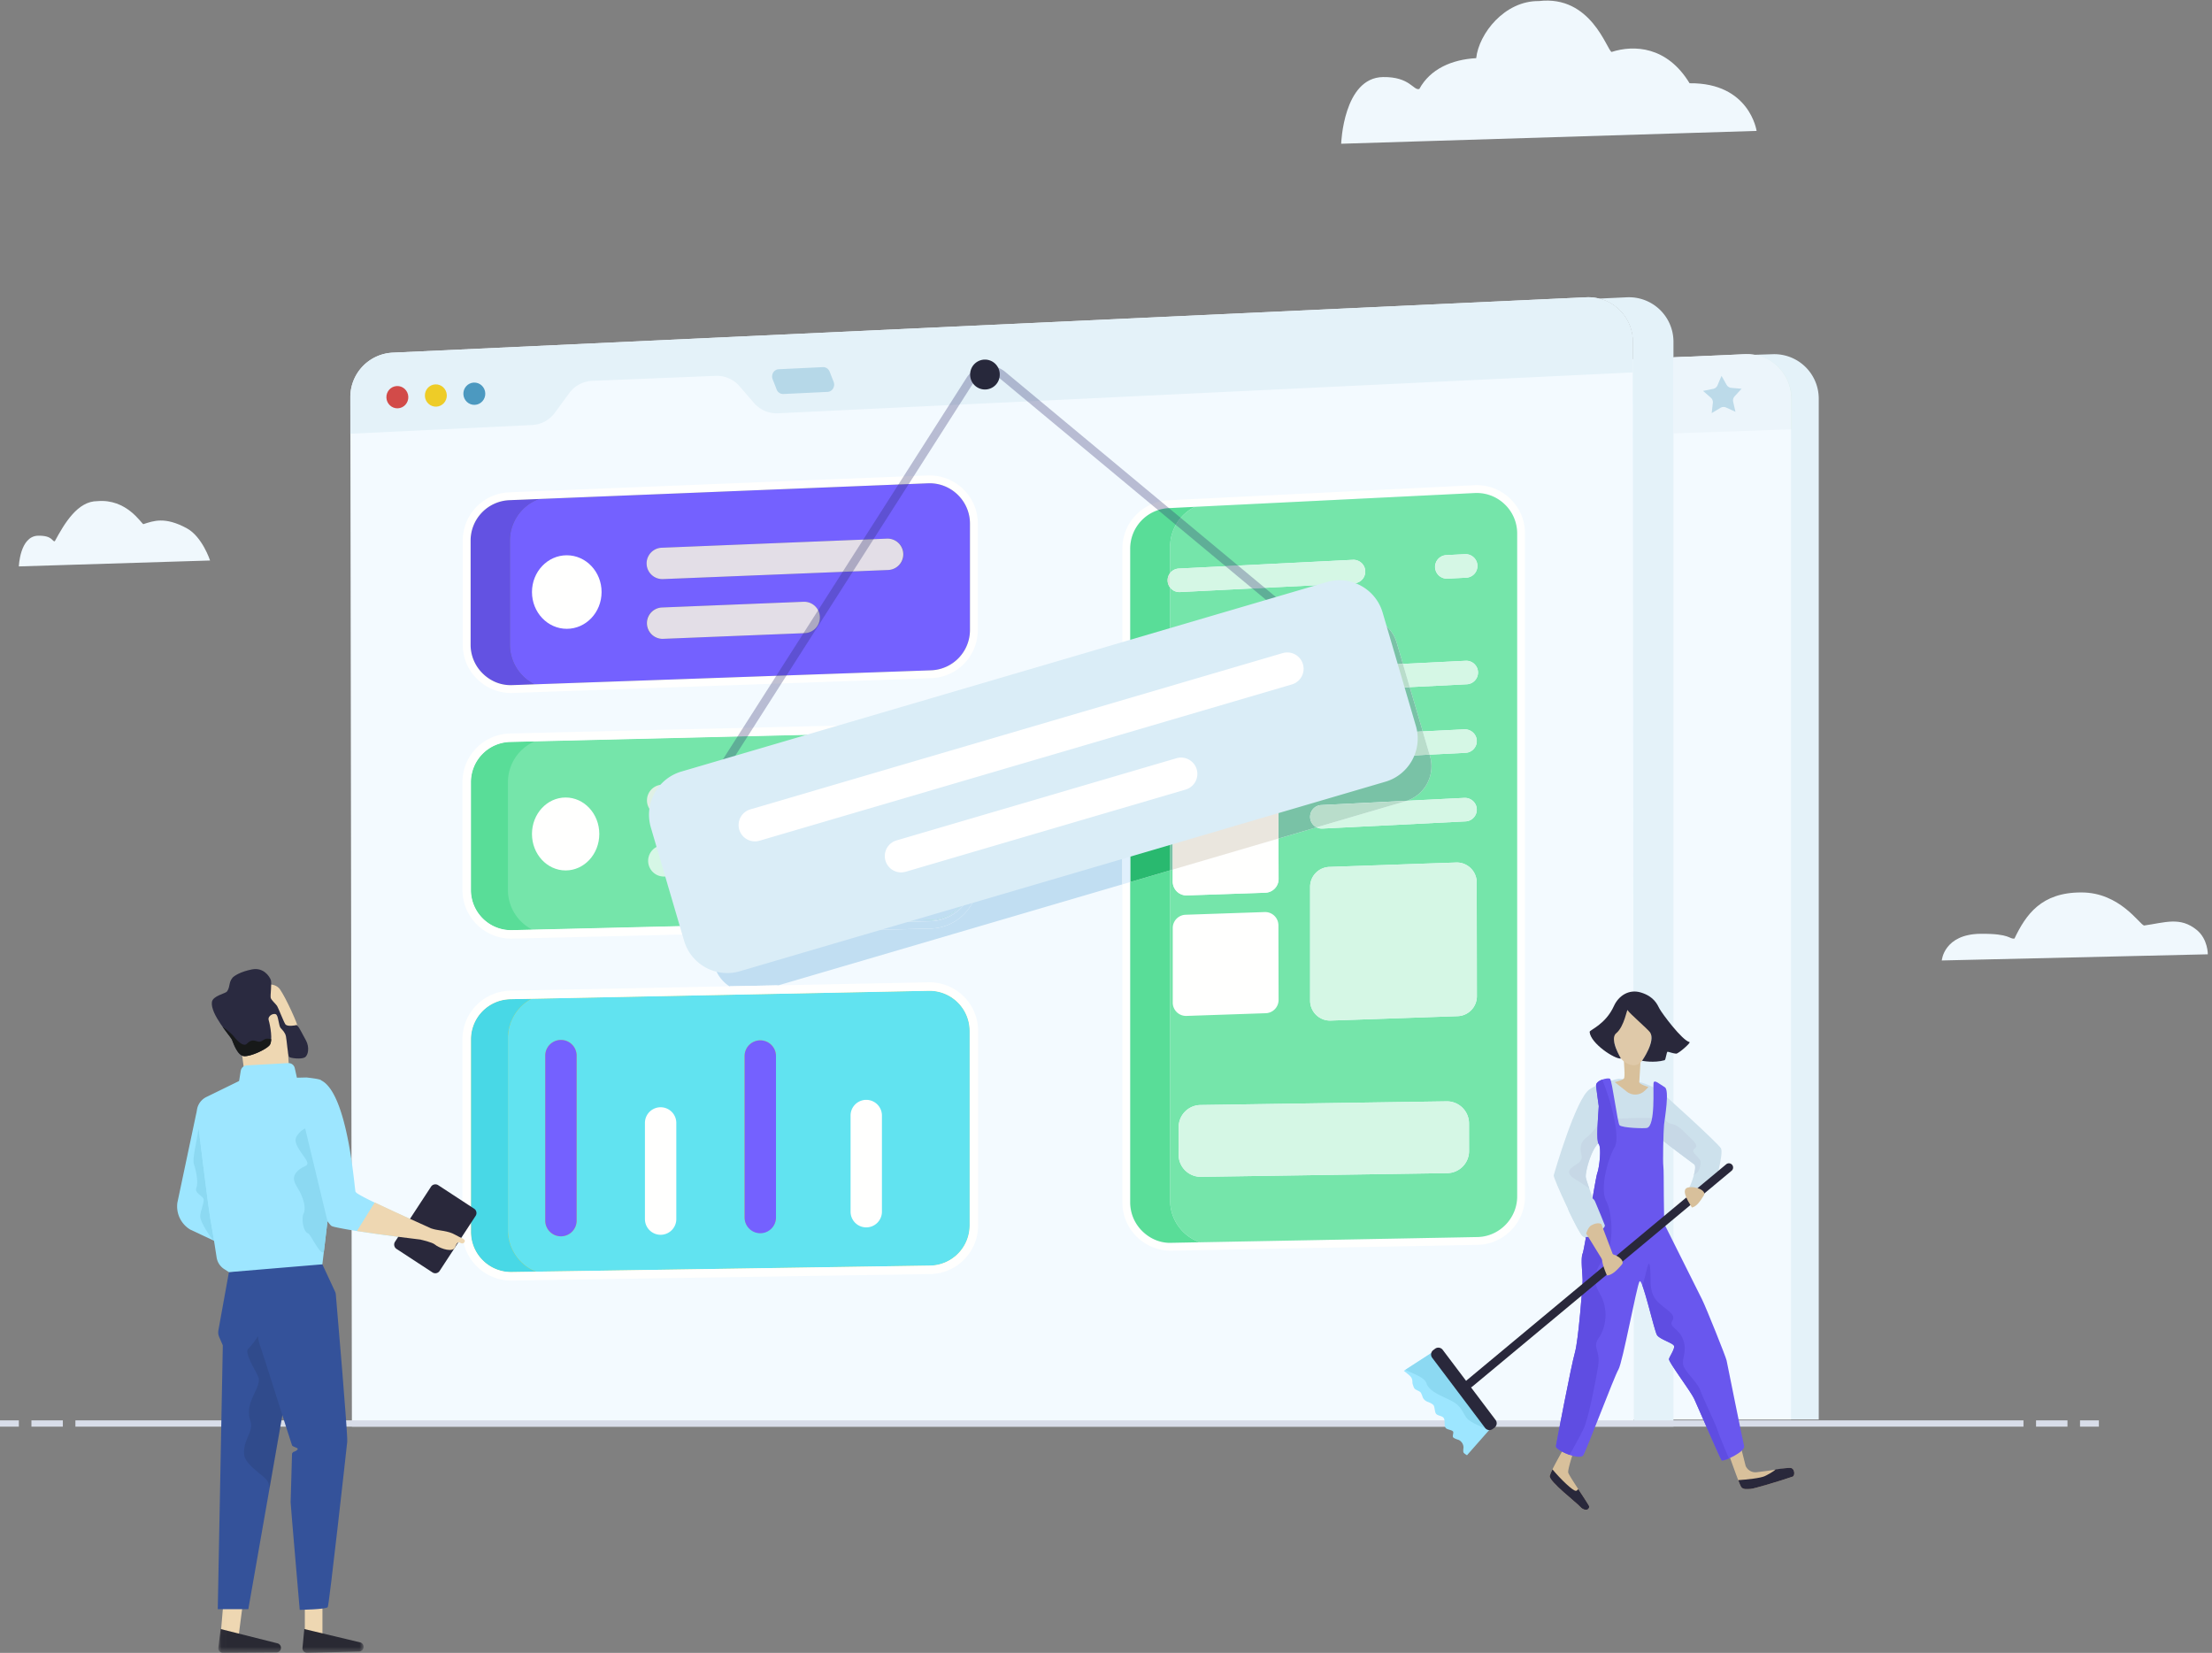 <svg xmlns="http://www.w3.org/2000/svg" xmlns:xlink="http://www.w3.org/1999/xlink" width="352" height="263" viewBox="0 0 352 263">
    <rect x="0" y="0" width="352" height="263" fill="#808080" stroke="none"/>
    <defs>
        <path id="a" d="M1.024.092h23.123V9.44H1.024z"/>
    </defs>
    <g fill="none" fill-rule="evenodd">
        <path fill="#E4F2F9" d="M266.302 225.864h23.119V63.43a7.078 7.078 0 0 0-7.388-7.07l-15.73.504v169"/>
        <path fill="#F3FAFF" d="M259.717 225.864h25.29V63.43c0-4.03-3.361-7.246-7.387-7.07l-17.903.79v168.714"/>
        <path fill="#FFFFFE" d="M279.125 56.454a7.15 7.15 0 0 0-1.134-.1h.057c.397 0 .789.033 1.17.097l-.093.003"/>
        <path fill="#E2F0F1" d="M285.007 68.314V63.43a7.079 7.079 0 0 0-5.882-6.976l.093-.003a7.079 7.079 0 0 1 5.9 6.98v4.879l-.111.004"/>
        <path fill="#ECF5FB" d="M266.302 68.961V56.864l11.429-.504c.087-.004.174-.005.26-.006a7.079 7.079 0 0 1 7.016 7.076v4.884l-18.705.647"/>
        <path fill="#4C99C0" d="M276.168 65.522l-1.49-.68a.956.956 0 0 0-.89.05l-1.405.842.186-1.628a.954.954 0 0 0-.322-.83l-1.235-1.076 1.606-.325a.959.959 0 0 0 .69-.564l.641-1.507.807 1.426a.954.954 0 0 0 .747.482l1.632.144-1.106 1.209a.956.956 0 0 0-.228.86l.367 1.597" opacity=".3"/>
        <path fill="#F3FAFF" d="M56 227h204l-.174-172.627a7.077 7.077 0 0 0-7.404-7.07l-189.924 8.81a7.075 7.075 0 0 0-6.747 7.068L56 227z"/>
        <path fill="#E4F2F9" d="M55.75 69.01v-5.83a7.075 7.075 0 0 1 6.748-7.068l189.924-8.81a7.046 7.046 0 0 1 2.057.205l-.02.002c2.966.738 5.213 3.349 5.36 6.532V54.064c.002.005.002.01.002.016v.004a.6.6 0 0 1 .002.055V54.183c.002.003.002.006.002.01v5.066l-136.007 6.499a4.783 4.783 0 0 1-3.853-1.658l-2.269-2.636a4.774 4.774 0 0 0-3.817-1.66l-19.63.793a4.782 4.782 0 0 0-3.664 1.951l-2.294 3.13a4.776 4.776 0 0 1-3.628 1.95l-28.912 1.383"/>
        <path fill="#E4F2F9" d="M254.46 47.51c3.068.763 5.366 3.53 5.366 6.863L260 227h6.302V54.373a7.077 7.077 0 0 0-7.404-7.07l-4.438.206z"/>
        <path fill="#6E68A0" d="M147.619 76.276l-66.563 2.685a7.076 7.076 0 0 0-6.79 7.071v16.532a7.076 7.076 0 0 0 7.325 7.073l66.563-2.354a7.077 7.077 0 0 0 6.826-7.072V83.347a7.076 7.076 0 0 0-7.361-7.07"/>
        <path fill="#4C99C0" d="M131.695 62.354l-7.032.337a1.105 1.105 0 0 1-1.073-.72l-.635-1.624c-.292-.742.202-1.559.961-1.595l7.032-.338c.465-.022.894.266 1.074.72l.635 1.623c.29.742-.203 1.56-.962 1.597" opacity=".3"/>
        <path fill="#EECC27" d="M74.265 165.382v30.62a7.075 7.075 0 0 0 7.186 7.075l66.563-1.028a7.077 7.077 0 0 0 6.966-7.075v-30.927a7.075 7.075 0 0 0-7.218-7.074l-66.563 1.335a7.075 7.075 0 0 0-6.934 7.074"/>
        <path fill="#75E5AA" d="M74.265 124.454V141.6a7.075 7.075 0 0 0 7.245 7.073l66.563-1.599A7.076 7.076 0 0 0 154.98 140v-17.145a7.076 7.076 0 0 0-7.247-7.074l-66.563 1.6a7.075 7.075 0 0 0-6.905 7.073"/>
        <path fill="#F0F8FD" d="M33.428 89.183L3 90.123s.158-4.824 3.064-4.884c2.371-.048 2.227 1.016 2.662.87 1.549-2.854 3.631-6.383 6.776-6.372 4.644-.402 6.956 3.518 7.304 3.663 1.646-.532 3.434-1.224 6.896.642 2.492 1.342 3.726 5.14 3.726 5.14"/>
        <path fill="#D24B49" d="M64.976 63.115c.044.979-.698 1.808-1.66 1.854-.963.044-1.78-.712-1.827-1.691-.044-.98.698-1.809 1.66-1.853.964-.045 1.78.712 1.827 1.69"/>
        <path fill="#EECC27" d="M71.1 62.85c.044.978-.697 1.807-1.66 1.853-.963.045-1.78-.712-1.826-1.691-.045-.978.697-1.809 1.66-1.853.963-.045 1.78.712 1.826 1.691"/>
        <path fill="#4C99C0" d="M77.223 62.564c.046.978-.697 1.809-1.66 1.853-.962.045-1.78-.712-1.825-1.69-.046-.979.697-1.808 1.66-1.854.963-.044 1.78.712 1.825 1.691"/>
        <path fill="#FFFFFE" d="M234.988 78.443l-.33.007-48.671 2.4c-3.44.17-6.134 3-6.134 6.445v104.001c0 1.747.687 3.383 1.934 4.605 1.245 1.224 2.9 1.922 4.64 1.846l48.67-.918c3.492-.066 6.332-2.962 6.332-6.454V84.894a6.396 6.396 0 0 0-2.004-4.673 6.387 6.387 0 0 0-4.437-1.778M186.3 198.997a7.634 7.634 0 0 1-5.388-2.205 7.638 7.638 0 0 1-2.307-5.496V87.295c0-4.111 3.215-7.49 7.32-7.69l48.672-2.401a7.637 7.637 0 0 1 5.687 2.113 7.624 7.624 0 0 1 2.391 5.577v105.481c0 4.166-3.389 7.622-7.553 7.7l-48.672.921-.15.001"/>
        <path fill="#7461FF" d="M85.055 108.888a7.064 7.064 0 0 1-3.914-6.324V86.032a7.079 7.079 0 0 1 4.613-6.636l61.89-2.495a6.383 6.383 0 0 1 4.731 1.792 6.397 6.397 0 0 1 1.98 4.653v16.865a6.427 6.427 0 0 1-6.225 6.446l-63.075 2.231m42.867-13.137l-.103.002-22.477.907a2.495 2.495 0 0 0 .1 4.99l.103-.003 22.476-.906a2.495 2.495 0 0 0-.1-4.99m13.321-10.048l-.102.002-35.798 1.445a2.495 2.495 0 0 0 .1 4.989l.103-.001 35.797-1.445a2.495 2.495 0 0 0-.1-4.99"/>
        <path fill="#6352E2" d="M81.263 109.019c-1.665 0-3.205-.657-4.403-1.813a6.4 6.4 0 0 1-1.972-4.643V86.03a6.433 6.433 0 0 1 6.193-6.447l4.673-.188a7.079 7.079 0 0 0-4.613 6.636v16.532c0 2.778 1.6 5.166 3.914 6.324l-3.487.123a5.786 5.786 0 0 1-.305.008"/>
        <path fill="#FFFFFE" d="M147.643 76.9l-66.562 2.684a6.433 6.433 0 0 0-6.193 6.447v16.532a6.4 6.4 0 0 0 1.972 4.643c1.27 1.228 2.927 1.89 4.708 1.805l66.562-2.354a6.427 6.427 0 0 0 6.225-6.446V83.346a6.397 6.397 0 0 0-1.98-4.653 6.378 6.378 0 0 0-4.732-1.792m-66.31 33.363a7.64 7.64 0 0 1-5.34-2.16 7.642 7.642 0 0 1-2.352-5.541V86.03a7.682 7.682 0 0 1 7.39-7.695l66.56-2.684c2.122-.066 4.122.677 5.648 2.141a7.631 7.631 0 0 1 2.365 5.553v16.865a7.67 7.67 0 0 1-7.43 7.694l-66.561 2.355-.28.004"/>
        <path fill="#FFFFFE" d="M95.73 94.202c0 3.232-2.478 5.851-5.537 5.851-3.06 0-5.539-2.62-5.539-5.85 0-3.232 2.479-5.851 5.539-5.851 3.059 0 5.538 2.62 5.538 5.85"/>
        <path fill="#E3DEE7" d="M105.442 92.139a2.495 2.495 0 0 1-.1-4.989l35.798-1.445.102-.002a2.496 2.496 0 0 1 .1 4.99l-35.797 1.445-.103.001M105.442 101.65a2.496 2.496 0 0 1-.1-4.99l22.477-.907.103-.002a2.495 2.495 0 0 1 .1 4.99l-22.477.906-.103.003"/>
        <path fill="#FFFFFE" d="M74.265 124.454h-.674V141.6a7.75 7.75 0 0 0 7.748 7.75l.187-.002 66.564-1.6a7.75 7.75 0 0 0 7.564-7.748v-17.145a7.75 7.75 0 0 0-7.747-7.751l-.19.003-66.563 1.6a7.75 7.75 0 0 0-7.563 7.747h1.349a6.4 6.4 0 0 1 6.248-6.4l66.562-1.599.157-.002a6.38 6.38 0 0 1 4.521 1.872 6.376 6.376 0 0 1 1.877 4.53V140a6.4 6.4 0 0 1-6.248 6.4L81.494 148h.001l-.156.002a6.376 6.376 0 0 1-4.52-1.872 6.372 6.372 0 0 1-1.88-4.53v-17.146h-.674"/>
        <path fill="#75E5AA" d="M84.728 147.922a7.074 7.074 0 0 1-3.897-6.322v-17.146a7.078 7.078 0 0 1 4.259-6.494l62.66-1.505.157-.002c1.06 0 2.061.259 2.942.716l-24.2 7.103-21.27.583a2.495 2.495 0 0 0 .067 4.991l.069-.001 4.579-.126a5.821 5.821 0 0 0-1.923 4.694l-2.629.064a2.496 2.496 0 0 0 .06 4.992l.063-.001 3.815-.094 2.318 7.897-27.07.651"/>
        <path fill="#59DD98" d="M81.339 148.002a6.376 6.376 0 0 1-4.52-1.872 6.372 6.372 0 0 1-1.88-4.53v-17.146a6.4 6.4 0 0 1 6.249-6.4l3.902-.094a7.078 7.078 0 0 0-4.26 6.494V141.6c0 2.77 1.59 5.16 3.898 6.322l-3.234.078h.001l-.156.002"/>
        <path fill="#FFFFFE" d="M81.339 148.181a7.078 7.078 0 0 1-7.075-7.078V123.96a7.076 7.076 0 0 1 6.906-7.075l66.563-1.6.174-.002c1.627 0 3.13.553 4.327 1.48l-1.385.407a6.367 6.367 0 0 0-2.942-.716l-.157.002-62.66 1.505-3.902.095a6.4 6.4 0 0 0-6.248 6.4V141.6c0 1.775.717 3.37 1.878 4.53a6.376 6.376 0 0 0 4.521 1.872l.156-.002 3.233-.078 27.07-.651.052.178-30.34.73a7.252 7.252 0 0 1-.171.002"/>
        <path fill="#FFFFFE" d="M95.368 132.696c0 3.206-2.398 5.803-5.357 5.803-2.96 0-5.357-2.597-5.357-5.803s2.398-5.803 5.357-5.803 5.357 2.597 5.357 5.803"/>
        <path fill="#E0F0E5" d="M105.446 129.846a2.496 2.496 0 0 1-.067-4.991l21.27-.583-14.318 4.203a5.789 5.789 0 0 0-2.237 1.244l-4.579.126-.069.001"/>
        <path fill="#FFF" d="M105.603 139.469a2.497 2.497 0 0 1-.061-4.992l2.629-.064c.027.422.1.847.225 1.269l1.084 3.692-3.815.094h-.062" opacity=".7"/>
        <path fill="#FFFFFE" d="M74.264 165.382h-.674v30.62a7.75 7.75 0 0 0 7.748 7.75h.122l66.563-1.028a7.753 7.753 0 0 0 7.631-7.75v-30.927a7.75 7.75 0 0 0-7.747-7.75l-.16.002-66.562 1.335a7.75 7.75 0 0 0-7.595 7.748h1.348a6.4 6.4 0 0 1 6.274-6.4l66.563-1.335h.132c1.764 0 3.36.713 4.521 1.871a6.375 6.375 0 0 1 1.877 4.529v30.927a6.404 6.404 0 0 1-6.303 6.401l-66.562 1.028-.102.001a6.378 6.378 0 0 1-4.522-1.873 6.383 6.383 0 0 1-1.878-4.529v-30.62h-.674"/>
        <path fill="#61E3F0" d="M85.28 202.343a7.078 7.078 0 0 1-4.45-6.573v-30.619a7.062 7.062 0 0 1 3.744-6.236l63.201-1.268h.132c1.764 0 3.36.713 4.521 1.871a6.375 6.375 0 0 1 1.877 4.529v30.927a6.404 6.404 0 0 1-6.303 6.401l-62.722.968m3.982-36.876a2.497 2.497 0 0 0-2.496 2.496v26.257a2.497 2.497 0 0 0 4.994 0v-26.257a2.497 2.497 0 0 0-2.498-2.496m31.724.066a2.498 2.498 0 0 0-2.497 2.498v25.698a2.497 2.497 0 0 0 4.993 0v-25.698a2.498 2.498 0 0 0-2.496-2.498"/>
        <path fill="#48D8E6" d="M81.338 202.404a6.378 6.378 0 0 1-4.522-1.873 6.383 6.383 0 0 1-1.878-4.529v-30.62a6.4 6.4 0 0 1 6.274-6.4l3.362-.067a7.062 7.062 0 0 0-3.743 6.236v30.619a7.078 7.078 0 0 0 4.449 6.573l-3.84.06-.102.001"/>
        <path fill="#FFFFFE" d="M81.338 203.078a7.076 7.076 0 0 1-7.074-7.076v-30.62a7.076 7.076 0 0 1 6.935-7.074l36.204-.727a5.801 5.801 0 0 0 3.492.07l.51-.15 26.357-.528.145-.001a7.076 7.076 0 0 1 7.073 7.075v30.927a7.078 7.078 0 0 1-6.967 7.075l-66.562 1.028-.113.001m-6.4-37.696v30.62a6.383 6.383 0 0 0 1.878 4.529 6.378 6.378 0 0 0 4.522 1.873l.102-.001 3.84-.06 62.722-.968a6.404 6.404 0 0 0 6.303-6.4v-30.928a6.375 6.375 0 0 0-1.877-4.529 6.376 6.376 0 0 0-4.52-1.872l-.133.001-63.2 1.268-3.363.068a6.4 6.4 0 0 0-6.274 6.399"/>
        <path fill="#7461FF" d="M89.262 196.715a2.497 2.497 0 0 1-2.496-2.495v-26.257a2.497 2.497 0 0 1 4.994 0v26.257a2.497 2.497 0 0 1-2.498 2.495"/>
        <path fill="#FFFFFE" d="M105.125 196.471a2.497 2.497 0 0 1-2.496-2.496v-15.3a2.496 2.496 0 1 1 4.993 0v15.3a2.497 2.497 0 0 1-2.497 2.496M137.848 195.293a2.497 2.497 0 0 1-2.496-2.496v-15.3a2.496 2.496 0 1 1 4.992 0v15.3a2.497 2.497 0 0 1-2.496 2.496"/>
        <path fill="#7461FF" d="M120.986 196.224a2.497 2.497 0 0 1-2.497-2.495v-25.698a2.498 2.498 0 0 1 2.497-2.498 2.498 2.498 0 0 1 2.496 2.498v25.698a2.497 2.497 0 0 1-2.496 2.495"/>
        <path fill="#F0F8FD" d="M279.531 20.829l-66.107 2.043s.344-10.516 6.658-10.611c4.316-.065 4.835 2.207 5.782 1.892 1.717-3.164 5.157-4.69 9.047-4.9.42-3.89 4.52-9.161 9.987-9.084 8.305-.98 10.802 7.784 11.558 8.097 3.575-1.156 8.836-.906 12.41 4.98 9.567-.105 10.665 7.583 10.665 7.583M351.334 151.843l-42.334.98s.321-4.193 6.192-4.244c4.789-.042 4.496.883 5.375.756 1.825-3.816 4.269-7.344 10.622-7.335 6.16-.03 9.304 5.136 10.006 5.261 3.325-.462 5.732-1.45 8.371.702 1.8 1.467 1.768 3.88 1.768 3.88"/>
        <path fill="#75E5AA" d="M190.923 197.662a7.073 7.073 0 0 1-4.724-6.672v-52.507l.422-.124v1.924a2.19 2.19 0 0 0 2.187 2.19l.076-.002 12.467-.426a2.187 2.187 0 0 0 2.113-2.192l-.015-6.434 6.062-1.78c.254.129.54.2.84.2l.096-.002 22.78-1.144a1.874 1.874 0 0 0 1.775-1.963c-.05-1.01-.902-1.778-1.893-1.778l-.07.001-9.15.46a5.807 5.807 0 0 0 3.666-7.12l-.065-.22 5.736-.29a1.874 1.874 0 0 0 1.776-1.963c-.05-1.017-.917-1.776-1.92-1.776l-.043.001-6.633.333-2.069-7.045 9.097-.457a1.872 1.872 0 0 0-.098-3.741l-.09.001-9.993.502-.991-3.38a5.81 5.81 0 0 0-7.208-3.935l-28.855 8.47v-13.31c.343.443.88.725 1.478.725l.094-.003 27.707-1.392a1.874 1.874 0 0 0 1.777-1.963c-.05-1.01-.89-1.778-1.893-1.778-.023 0-.047 0-.07.002l-27.708 1.391a1.868 1.868 0 0 0-1.385.722V86.99a7.076 7.076 0 0 1 3.936-6.344l44.524-2.196.329-.007c1.661 0 3.224.625 4.437 1.778a6.396 6.396 0 0 1 2.004 4.673v105.481c0 3.492-2.84 6.388-6.332 6.454l-44.174.833m39.324-22.425l-.052.001-39.164.584a3.521 3.521 0 0 0-3.469 3.515l-.007 4.385a3.519 3.519 0 0 0 3.518 3.526h.055l39.178-.587a3.519 3.519 0 0 0 3.468-3.524l-.007-4.386a3.521 3.521 0 0 0-3.52-3.514m1.575-38.003l-.113.003-20.165.701a3.17 3.17 0 0 0-3.063 3.17v18.108a3.174 3.174 0 0 0 3.283 3.17l20.192-.7a3.173 3.173 0 0 0 3.063-3.177l-.029-18.107a3.171 3.171 0 0 0-3.168-3.168m1.403-49.059l-.084.002-3.013.152a1.872 1.872 0 0 0 .092 3.741l.095-.001 3.015-.152a1.87 1.87 0 0 0 1.775-1.964 1.883 1.883 0 0 0-1.88-1.778"/>
        <path fill="#59DD98" d="M186.172 197.753c-1.646 0-3.2-.687-4.385-1.852a6.397 6.397 0 0 1-1.934-4.605v-50.95l6.346-1.863v52.507a7.073 7.073 0 0 0 4.724 6.672l-4.497.085c-.084.004-.17.006-.254.006m-6.319-89.097V87.295a6.444 6.444 0 0 1 6.134-6.444l4.148-.205a7.076 7.076 0 0 0-3.936 6.344v4.197a1.869 1.869 0 0 0 0 2.297v13.31l-6.346 1.862"/>
        <path fill="#D5F7E5" d="M230.22 92.07a1.873 1.873 0 0 1-.092-3.74l3.013-.153.084-.002c.986 0 1.83.774 1.88 1.778a1.87 1.87 0 0 1-1.775 1.964l-3.015.152-.095.001M187.677 94.208a1.87 1.87 0 0 1-1.478-.724v-2.297a1.868 1.868 0 0 1 1.385-.722l27.708-1.391c.023-.002.047-.002.07-.002 1.003 0 1.844.769 1.893 1.778a1.874 1.874 0 0 1-1.777 1.963l-27.707 1.392-.094.003"/>
        <path fill="#D1E8D8" d="M186.199 93.484a1.869 1.869 0 0 1 0-2.297v2.297"/>
        <path fill="#D5F7E5" d="M224.337 109.333l-1.084-3.695 9.992-.502.09-.001a1.872 1.872 0 0 1 .098 3.741l-9.096.457M227.49 120.072l-1.084-3.694 6.633-.333.043-.001c1.003 0 1.87.76 1.92 1.776a1.874 1.874 0 0 1-1.776 1.964l-5.736.288M210.352 131.84c-.301 0-.587-.072-.84-.2l14.108-4.14c.09-.027.18-.056.268-.087l9.15-.46.071-.001c.991 0 1.844.769 1.893 1.778a1.874 1.874 0 0 1-1.776 1.963l-22.779 1.144-.095.003"/>
        <path fill="#FFFFFE" d="M188.884 142.471l12.467-.426a2.187 2.187 0 0 0 2.113-2.192l-.027-11.722a2.188 2.188 0 0 0-2.263-2.182l-12.44.424a2.188 2.188 0 0 0-2.113 2.187v11.723a2.19 2.19 0 0 0 2.263 2.188M188.81 161.646l12.61-.43a2.117 2.117 0 0 0 2.044-2.121l-.027-11.865a2.117 2.117 0 0 0-2.19-2.11l-12.58.429a2.117 2.117 0 0 0-2.046 2.116v11.864c0 1.199.992 2.158 2.19 2.117"/>
        <path fill="#D5F7E5" d="M211.652 162.39a3.174 3.174 0 0 1-3.17-3.174v-18.109a3.17 3.17 0 0 1 3.062-3.169l20.165-.701.113-.003a3.171 3.171 0 0 1 3.168 3.168l.029 18.107a3.173 3.173 0 0 1-3.063 3.176l-20.192.702a3.175 3.175 0 0 1-.112.002M191.073 187.248a3.519 3.519 0 0 1-3.518-3.526l.007-4.385a3.521 3.521 0 0 1 3.469-3.515l39.164-.584.052-.001a3.521 3.521 0 0 1 3.52 3.514l.007 4.386a3.519 3.519 0 0 1-3.468 3.524l-39.178.587h-.055"/>
        <path fill="#2C2C6B" d="M114.272 124.528l-1.136-.725 40.687-63.715a4.173 4.173 0 0 1 2.87-1.833 4.167 4.167 0 0 1 3.273.919l43.966 36.573-.863 1.037-43.966-36.573a2.82 2.82 0 0 0-4.15.612l-40.681 63.705" opacity=".3"/>
        <path fill="#27283B" d="M159.09 59.572a2.354 2.354 0 1 1-4.707-.001 2.354 2.354 0 0 1 4.708 0"/>
        <path fill="#C1DEF2" d="M112.19 148.611l-.34-1.162 36.223-.87a7.077 7.077 0 0 0 6.907-7.074V122.36a7.06 7.06 0 0 0-2.746-5.597l.334-.099a7.737 7.737 0 0 1 3.086 6.19V140a7.75 7.75 0 0 1-7.564 7.748l-35.9.863"/>
        <path fill="#C1DEF2" d="M111.798 147.27l-2.318-7.896 32.387-.797a2.495 2.495 0 0 0-.06-4.99l-.063.002-33.573.824a5.821 5.821 0 0 1 1.923-4.694l26.822-.733a2.497 2.497 0 0 0 2.427-2.564 2.484 2.484 0 0 0-2.563-2.426l-10.13.276 24.199-7.103a6.478 6.478 0 0 1 1.58 1.156 6.376 6.376 0 0 1 1.876 4.53V140a6.4 6.4 0 0 1-6.248 6.4l-36.259.87"/>
        <path fill="#C1DEF2" d="M116.074 156.934a5.79 5.79 0 0 1-2.385-3.218l-1.498-5.105 35.899-.863a7.75 7.75 0 0 0 7.564-7.748v-17.145a7.737 7.737 0 0 0-3.086-6.19l26.038-7.643v31.69l-54.736 16.066-7.796.156"/>
        <path fill="#C1DEF2" d="M111.85 147.449l-.052-.178 36.26-.871a6.4 6.4 0 0 0 6.247-6.4v-17.145c0-1.775-.717-3.37-1.877-4.53a6.478 6.478 0 0 0-1.58-1.156l1.386-.406a7.06 7.06 0 0 1 2.746 5.597v17.145a7.077 7.077 0 0 1-6.907 7.074l-36.223.87"/>
        <path fill="#CEE7DA" d="M110.094 129.72a5.789 5.789 0 0 1 2.237-1.245l14.319-4.203 10.13-.276c.021-.002.043-.002.064-.002a2.484 2.484 0 0 1 2.5 2.428 2.497 2.497 0 0 1-2.428 2.564l-26.822.733M109.48 139.374l-1.084-3.692a5.81 5.81 0 0 1-.225-1.27l33.573-.823.062-.002a2.495 2.495 0 1 1 .06 4.99l-32.386.797"/>
        <path fill="#FFFFFE" d="M117.403 157.581a5.808 5.808 0 0 1-1.33-.647l7.797-.156-2.465.724-4.002.08"/>
        <path fill="#FFFFFE" d="M119.257 157.888a5.742 5.742 0 0 1-1.854-.307l4.002-.08-.51.15a5.801 5.801 0 0 1-1.638.237"/>
        <path fill="#79C2A6" d="M186.199 138.483v-31.69l28.855-8.47a5.81 5.81 0 0 1 7.207 3.935l.992 3.38-12.787.643a1.873 1.873 0 0 0 .093 3.743l.095-.003 13.683-.688 2.07 7.045-16.148.811a1.872 1.872 0 0 0 .093 3.743l.095-.003 17.043-.857.065.22a5.807 5.807 0 0 1-3.667 7.121l-13.63.684a1.87 1.87 0 0 0-1.774 1.964 1.871 1.871 0 0 0 1.027 1.579l-6.062 1.779-.012-5.288a2.188 2.188 0 0 0-2.187-2.184c-.025 0-.05 0-.076.002l-12.44.424a2.188 2.188 0 0 0-2.113 2.187v9.799l-.422.124"/>
        <path fill="#29B96F" d="M179.853 140.346v-31.69l6.346-1.862v31.689l-6.346 1.863"/>
        <path fill="#B9DDCB" d="M210.56 110.024a1.873 1.873 0 0 1-.094-3.743l12.787-.643 1.084 3.695-13.683.688-.095.003M210.352 120.932a1.872 1.872 0 0 1-.093-3.743l16.147-.81 1.084 3.693-17.043.857-.095.003M209.511 131.64a1.871 1.871 0 0 1-1.027-1.58 1.87 1.87 0 0 1 1.775-1.963l13.63-.684c-.088.031-.179.06-.27.087l-14.108 4.14"/>
        <path fill="#EAE6DE" d="M186.62 138.359v-9.8c0-1.178.935-2.145 2.114-2.186l12.44-.424c.026-.002.051-.002.076-.002 1.201 0 2.184.973 2.187 2.184l.012 5.288-16.828 4.94"/>
        <path fill="#E0F0FC" d="M178.606 140.712v-31.69l1.247-.366v31.69l-1.247.366"/>
        <path fill="#DAEDF7" d="M220.084 123.088L117.36 153.24a5.807 5.807 0 0 1-7.206-3.937l-5.294-18.034a5.807 5.807 0 0 1 3.936-7.206L211.52 93.911a5.806 5.806 0 0 1 7.206 3.936l5.293 18.034a5.808 5.808 0 0 1-3.935 7.207"/>
        <path fill="#DAEDF7" d="M213.161 95.022c-.422 0-.846.061-1.261.183l-102.725 30.153a4.428 4.428 0 0 0-2.657 2.14 4.429 4.429 0 0 0-.364 3.39l5.294 18.036a4.46 4.46 0 0 0 5.532 3.021l102.723-30.152a4.462 4.462 0 0 0 3.023-5.532l-5.294-18.034a4.43 4.43 0 0 0-2.14-2.657 4.436 4.436 0 0 0-2.131-.548zm-97.433 59.803c-3.093 0-5.954-2.026-6.868-5.143l-5.294-18.033a7.162 7.162 0 0 1 4.85-8.88l102.725-30.153c3.785-1.11 7.768 1.066 8.88 4.85l5.291 18.036c1.113 3.784-1.064 7.768-4.848 8.88l-102.725 30.153a7.11 7.11 0 0 1-2.01.29z"/>
        <path fill="#FFF" d="M120.136 133.873a2.597 2.597 0 0 1-.731-5.09l84.71-24.865a2.597 2.597 0 1 1 1.463 4.985l-84.708 24.865c-.246.07-.491.105-.734.105M143.4 138.81a2.597 2.597 0 0 1-.73-5.09l44.539-13.074a2.6 2.6 0 0 1 3.224 1.76 2.599 2.599 0 0 1-1.761 3.224l-44.54 13.074c-.244.072-.49.105-.732.105"/>
        <path fill="#D8DDE9" d="M12 227v-1h310v1zM0 227v-1h3v1zM5 227v-1h5v1zM331 227v-1h3v1zM324 227v-1h5v1z"/>
        <path fill="#EED7B2" d="M51.312 254.05v6.665H48.51v-7.075l2.802.41"/>
        <g transform="translate(33.716 253.548)">
            <mask id="b" fill="#fff">
                <use xlink:href="#a"/>
            </mask>
            <path fill="#EED7B2" d="M5.12.092l-.916 7.075L1.4 6.514 1.95.092h3.17" mask="url(#b)"/>
            <path fill="#292933" d="M24.086 8.782a.737.737 0 0 1-.662.447l-8.252.212a.738.738 0 0 1-.741-.882l.276-2.904 8.881 2.119c.441.11.678.589.498 1.008M10.934 8.935a.741.741 0 0 1-.663.448l-8.49.058a.738.738 0 0 1-.743-.882l.363-2.904 9.034 2.271a.74.74 0 0 1 .499 1.009" mask="url(#b)"/>
        </g>
        <path fill="#34529A" d="M36.431 202.415l-1.679 9.265c-.064.353-.021.719.123 1.05l.581 1.33-.802 41.984h4.862l5.576-31.777-3.67-22.483-4.99.63"/>
        <path fill="#101112" d="M42.898 236.768a3.391 3.391 0 0 0-.272-.989c-.426-.952-3.545-2.57-3.759-4.278-.289-2.3 1.554-3.754 1.006-5.33-1.02-2.937 1.326-4.785 1.326-6.696 0-.725-2.453-4.116-1.69-4.882 1.117-1.115 1.852-2.515 1.852-2.515L45 224.79l-.124.708-.054.304-1.925 10.966" opacity=".1"/>
        <path fill="#34529A" d="M39.77 201.171h11.528l2.028 4.358c.062.13.1.272.112.417.2 2.32 1.926 22.394 1.818 23.445-.115 1.115-2.869 25.936-3.098 26.316-.23.38-4.46.44-4.46.44s-1.448-16.693-1.448-17.094c0-.363.188-6.617.223-7.785l.18-.235c.263-.08.732-.256.723-.505-.007-.195-.781-.31-.896-.538-.116-.23-4.933-15.6-5.22-16.232-.286-.63-1.49-12.587-1.49-12.587"/>
        <path fill="#9DE6FF" d="M31.328 176.71l-3.097 14.631a4.306 4.306 0 0 0 2.026 4.293l4.052 1.905-2.981-20.83"/>
        <path fill="#171919" d="M34.058 197.422a.108.108 0 0 1-.037-.017l.037.016v.001"/>
        <path fill="#8CD9F2" d="M34.058 197.42l-.037-.015c-.348-.247-2.159-2.888-2.159-3.841 0-.996.765-2.371.498-2.869-.269-.498-1.454-.917-1.112-1.72.343-.803-.036-2.714-.38-3.71-.298-.86.32-3.007.74-5.7.636 5.147 1.665 13.382 1.898 14.59.138.711.348 1.987.552 3.266"/>
        <path fill="#9DE6FF" d="M56.757 189.82l-.151-.149-.027-.028-.004-.01c-.17-.478-1.195-15.626-5.466-17.732-.069-.232-2.346-.46-2.346-.46l-10.038.23-5.887 2.878a2.723 2.723 0 0 0-1.506 2.777c.553 4.498 1.902 15.423 2.174 16.83.241 1.246.708 4.237.966 5.918.116.76.554 1.433 1.201 1.851l.758.49 14.867-1.244.09-.758.016-.129.123-1.039.082-.68.085-.718a724.6 724.6 0 0 0 .205-1.725c.069-.573.14-1.177.216-1.798.286.386.506.653.616.727a1.2 1.2 0 0 0 .294.116c.476.148 2.683.546 2.692.53 4.081.673 10.899 1.523 11.32 1.551.583.04 1.548-1.802 1.548-1.802s-10.319-4.516-11.828-5.626"/>
        <path fill="#EED7B2" d="M40.15 157.19c1.23-.403 3.445-1.134 4.406.234.959 1.366 2.902 5.683 2.843 6.051-.061.368-1.29 3.238-1.485 3.774-.196.534.272 4.415.272 4.415h-7.163l-.972-7.428 2.099-7.046"/>
        <path fill="#2A2A40" d="M33.72 159.445c-.267 1.925 2.957 5.442 3.183 5.97.226.527.877 2.556 1.94 2.632 1.061.074 3.505-1.065 4.06-1.74.552-.674.096-3.195-.141-3.966-.236-.772.95-1.28 1.258-.851.31.43.347 1.756.648 2.094.302.339.71.695.837 1.327.127.631.31 2.986.476 3.228.166.241 1.952.442 2.524.104.573-.34.764-1.64.184-2.7-.58-1.063-1.29-2.505-1.513-2.44-.222.065-1.494.296-1.777-.145-.282-.44-1.118-2.608-1.307-2.902-.188-.294-.885-.9-1.005-1.254-.121-.353.218-2.402-.008-2.93-.227-.527-1.13-1.98-2.975-1.627-1.845.354-2.877 1.05-3.11 1.334-.637.771-.343 1.458-.874 2.183-.243.332-2.258.668-2.4 1.683"/>
        <path fill="#171919" d="M42.52 165.266c-.64.016-.846.672-1.586.432-.739-.242-1.078-.177-1.642.373-.564.55-1.56-.488-2.045-1.108-.325-.416-1.111-1.098-1.824-1.582.705.995 1.38 1.803 1.48 2.033.226.528.877 2.557 1.94 2.633 1.061.074 3.505-1.065 4.06-1.74.158-.194.231-.543.253-.955a2.324 2.324 0 0 0-.635-.086"/>
        <path fill="#9DE6FF" d="M38.016 172.202l.297-1.833c.077-.469.47-.824.946-.85l6.6-.367c.496-.027.94.308 1.047.793l.387 1.74-9.277.517"/>
        <path fill="#29283B" d="M68.818 202.457L63.1 198.72a.827.827 0 0 1-.239-1.143l5.728-8.76a.826.826 0 0 1 1.142-.24l5.717 3.74c.382.249.488.76.24 1.141l-5.729 8.761a.823.823 0 0 1-1.141.238"/>
        <path fill="#EED7B2" d="M59.631 191.326c3.552 1.689 8.95 4.119 8.954 4.12l.433.132c.87.235 2.313.253 3.375.868 1.063.613 1.71.713 1.562 1.093-.136.356-.414.383-.81.174-.493-.259-.667.8-.87.965-.735.594-2.576-.23-3.036-.633-.46-.403-2.255-.787-2.255-.787l.008-.014c-.59-.054-6.172-.75-10.188-1.372l2.827-4.546"/>
        <path fill="#171919" d="M51.608 198.566h.001v-.002l-.001.002m.279-2.333l.012-.111c.069-.573.14-1.177.216-1.798l-.228 1.909"/>
        <path fill="#8CD9F2" d="M51.396 199.289c-.676 0-1.99-2.92-2.355-3.036-.852-.269-1.067-2.478-.743-3.124.323-.646.215-1.776-.431-3.176-.646-1.4-1.739-2.315-.574-3.555 1.166-1.238 2.405-.538 1.005-2.477-1.401-1.937-1.527-2.584-.9-3.39.63-.81 1.169-.97 1.169-.97l3.548 14.763c-.076.62-.147 1.225-.216 1.798l-.012.11-.278 2.332v.002h-.001l-.081.68a.212.212 0 0 1-.131.043"/>
        <path fill="#D8C09B" d="M249.03 230.11c-.758 1.41-2.201 3.88-2.412 4.719-.209.838 4.428 4.397 4.848 4.922.419.523 1.35.76 1.439-.034.025-.215-3.245-4.888-3.35-5.412-.104-.526.891-3.462.891-3.462l-1.416-.733M275.001 231.085s1.732 4.947 2.047 5.475c.315.53 1.121.347 1.54.347.42 0 4.638-1.246 6.684-1.957.423-.146.355-1.455-.49-1.396-.595.042-3.043.44-5.25.695a1.696 1.696 0 0 1-1.747-1.007l-.652-2.586-2.132.429"/>
        <path fill="#29283B" d="M250.783 237.212c-.454.055-2.463-1.875-3.737-3.415-.212.431-.37.795-.428 1.032-.209.838 4.428 4.397 4.848 4.922.419.523 1.35.76 1.439-.034.013-.114-.89-1.467-1.762-2.798-.096.162-.213.275-.36.293M284.781 233.554c-.385.027-.852.053-2.22.243-.337.376-1.434.933-1.712 1.067-.693.331-2.816.548-4.242.648.201.524.363.92.441 1.048.315.53 1.121.347 1.54.347.42 0 4.638-1.246 6.684-1.957.423-.146.355-1.455-.49-1.396"/>
        <path fill="#CDE1EC" d="M251.843 196.678c1.93 1.609 4.137-1.34 3.465-2.011-.67-.67-2.847-6.579-2.958-7.361-.112-.782.915-4.876 2.356-5.658 1.445-.782 8.648-1.285 9.654-.39 1.006.893 4.693 3.574 5.252 4.022.558.447-.67 3.562-.782 3.625-.112.062 3.24.273 3.687 0 .448-.273 1.79-5.413 1.342-6.195-.448-.783-9.275-8.829-9.945-9.275-.672-.448-2.124-1.006-2.46-1.118-.335-.11-3.241-.67-3.8-.67-.404 0-2.39.585-3.668 1.12-.485.204-.841.439-1.025.556-2.15 1.367-5.6 13.242-5.713 13.689-.112.446 3.925 9.107 4.595 9.666"/>
        <path fill="#F6FAFB" d="M252.92 189.137v-.001a29.561 29.561 0 0 1 0 .001M269.521 187.054c.196-.702.321-1.4.16-1.689.161.289.041.985-.154 1.685-.003 0-.004.002-.006.004"/>
        <path fill="#C7D8E6" d="M252.92 189.136c-1.476-1.152-2.748-1.652-3.088-2.236-.39-.67.168-1.062.838-1.508.67-.448 1.224-.839.976-1.733-.25-.893-.174-1.954.766-2.624.579-.414 1.283-1.272 1.812-1.922-.022.454-.035.894-.035 1.289 0 .682.041 1.235.157 1.516-1.18 1.123-2.002 4.293-2.004 5.244 0 .056.003.105.008.144.012.083.047.226.103.417.1.343.264.841.466 1.413m16.608-2.086c.195-.7.315-1.396.155-1.685a.272.272 0 0 0-.07-.085c-.35-.28-1.932-1.44-3.31-2.487a57.343 57.343 0 0 1-1.616-1.26c.031-1.16.076-2.218.122-2.624.017-.163.054-.42.098-.736a.49.49 0 0 1 .181.122c.67.838 1.229.112 2.793 1.675 1.565 1.566 2.554 2.237 1.78 2.796-.774.559.901 1.396.958 2.066.055.67-.258 1.596-.66 1.844a3.22 3.22 0 0 0-.431.374m-8.185-7.542c-1.161 0-3.234-.139-3.617-.459-.07-.058-.169-.451-.284-1.031a65.533 65.533 0 0 1 4.15-.15c.462 0 .904.008 1.311.024-.152.847-.404 1.477-.82 1.577-.106.025-.379.039-.74.039"/>
        <path fill="#D8C09B" d="M258.395 167.903c-.031 1.234.295 3.526-.014 3.744-.476.335-1.425.53-1.425.53l1.826 1.444c.865.766 2.177.72 2.989-.104l.55-.558s-1.502-.441-1.46-.777c.04-.335.23-3.945.23-3.945l-2.696-.334"/>
        <path fill="#6957EE" d="M254.415 176.004c-.112 2.012-.448 5.477 0 6.035.446.559.107 3.688-.226 4.582-.334.894-2.01 12.069-2.346 12.851-.334.784 0 3.24 0 4.247 0 1.005-.67 9.61-1.228 11.51-.559 1.9-2.905 14.193-3.017 14.863-.112.67 3.799 2.347 4.357 1.453.558-.895 4.917-12.517 5.588-13.634.67-1.118 2.905-13.265 3.352-14.007.447-.743 2.347 7.861 2.795 8.531.446.67 2.458 1.229 2.68 1.677.225.446-.67 1.676-.781 2.123-.11.446 3.464 5.14 4.023 6.37.558 1.23 4.09 9.387 4.337 9.722.246.336 3.82-1.34 3.597-2.235-.223-.894-2.681-13.075-2.793-13.634-.112-.56-3.242-8.381-3.913-9.722l-5.922-11.845c-.222-.448-.11-8.606-.222-9.276-.112-.67 0-5.7.112-6.706.11-1.005.893-5.474.11-5.922-.782-.446-1.692-1.318-1.788-.67-.096.647.335 6.816-1.048 7.152-.448.108-3.854 0-4.357-.42-.31-.257-1.187-7.179-1.523-7.402-.334-.223-2.306.23-2.216 1.12.093.892.43 3.237.43 3.237"/>
        <path fill="#675F9A" d="M247.697 230.344l-.002-.002.002.002m-.002-.002c-.073-.09-.108-.174-.097-.247-.011.073.024.156.097.247m-.097-.247v-.003.003"/>
        <path fill="#5F4DE2" d="M249.772 231.492c-.895-.308-1.78-.784-2.075-1.148l-.002-.002c-.073-.09-.108-.174-.097-.247v-.003c.112-.67 2.458-12.963 3.017-14.864.397-1.35.852-6.1 1.08-9.088l2.23-1.856c.098.456.29.935.6 1.446 1.565 2.57 1.007 5.589-.11 7.152-1.118 1.564.335 1.9-.112 4.581-.448 2.684-1.547 8.27-2.282 9.835-.504 1.07-1.603 3.049-2.25 4.194"/>
        <path fill="#F6FAFB" d="M253.986 172.762v-.001m0-.005h-.001.001m-.001-.004v-.002.002m0-.005v-.001.001m0-.007v-.001.001m-.001-.004v-.002.002m0-.005v-.001m0-.005"/>
        <path fill="#5F4DE2" d="M251.822 204.29c.014-.266.021-.463.021-.571 0-.67-.148-1.984-.148-3.018 0-.518.036-.967.148-1.229.336-.782 2.012-11.957 2.346-12.851.218-.587.44-2.137.44-3.29 0-.604-.062-1.1-.214-1.292a.512.512 0 0 1-.069-.121c-.116-.28-.157-.834-.157-1.516 0-1.327.156-3.144.226-4.398-.004-.027-.337-2.352-.429-3.237v-.006-.005h-.001v-.004-.002-.004-.006-.001l-.001-.003v-.002-.004-.005-.01-.006c-.002-.423.465-.74.976-.928 1.462 3.488 2.882 9.162 1.996 10.706-1.088 1.899-2.409 6.592-1.357 8.604 1.05 2.011 1.183 6.831 0 8.556-.613.893-1.299 1.804-1.6 2.831l-2.177 1.813"/>
        <path fill="#F6FAFB" d="M266.302 214.735"/>
        <path fill="#CFDEEA" d="M265.589 216.235c.075-.304.51-.966.713-1.5-.202.535-.638 1.197-.713 1.5M266.302 214.02c-.418-.432-2.197-.96-2.612-1.585-.35-.526-1.593-5.915-2.33-7.865v-.01c.737 1.956 1.98 7.35 2.33 7.875.415.625 2.194 1.153 2.612 1.585"/>
        <path fill="#5F4DE2" d="M274.087 232.37c-.07 0-.116-.014-.138-.043-.151-.207-1.547-3.375-2.728-6.068-.199-.45-.39-.889-.57-1.297-.489-1.116-.881-2.011-1.04-2.358-.39-.86-2.26-3.42-3.309-5.03-.425-.654-.716-1.15-.716-1.315 0-.01 0-.018.003-.024.075-.303.51-.965.713-1.5.064-.166.104-.32.104-.447a.381.381 0 0 0-.035-.176.361.361 0 0 0-.069-.092c-.418-.432-2.197-.96-2.612-1.585-.35-.526-1.593-5.919-2.33-7.874.505-1.519.826-3.487 1.046-3.487.063 0 .12.168.168.563.22 1.746-.226 3.646.89 5.099 1.12 1.452 3.355 2.235 2.684 3.353-.67 1.118 1.005 1.23 1.675 3.017.672 1.788-.11 2.793 0 3.91.112 1.117 2.268 2.845 2.754 4.217.487 1.371 2.5 5.506 2.723 6.288.146.51 1.145 2.919 1.825 4.536-.445.19-.835.313-1.038.313"/>
        <path fill="#29283B" d="M233.852 220.788a.67.67 0 0 1-.429-1.185l41.273-34.351a.67.67 0 1 1 .856 1.032l-41.271 34.35a.67.67 0 0 1-.429.154"/>
        <path fill="#DFC9A9" d="M259.025 160.752c-1.343 1.675-2.12 3.22-2.456 3.22-.335 0 .676 3.4 1.166 4.173.629.992 2.084 1.769 3.09 1.098 1.006-.67 2.536-3.854 1.75-5.195-.785-1.342-3.55-3.296-3.55-3.296"/>
        <path fill="#29283B" d="M257.946 168.43c-.95.139-4.845-2.398-4.985-4.243-.023-.306 2.517-1.145 3.87-4.125.712-1.574 2.346-2.745 4.317-2.133 2.066.642 2.569 1.87 2.933 2.57.363.7 3.575 5.03 4.777 5.31.274.061-1.733 1.843-2.124 1.843s-1.2-.308-1.368-.308c-.167 0-.279 1.295-.476 1.35-1.705.475-3.586.09-3.586.09s2.219-3.143 1.272-4.525c-.348-.508-3.412-3.145-3.551-3.507-.14-.364-.487 2.538-1.845 3.658-1.118.922.766 4.02.766 4.02"/>
        <path fill="#9DE6FF" d="M229.41 215.733a1.365 1.365 0 0 0-1.83-.324l-4.187 2.707.687.552c.557.445.688.716.688 1.428 0 0 .175.654.329.84.182.224.752.388.945.587.156.157.361.812.361.812.147.322.416.573.746.702 0 0 .849.275 1.021.638.142.295.149.975.333 1.246.26.382 1.046.33 1.259.737.233.445.018 1.04.252 1.48.19.362.922.32 1.2.618.155.163-.097.696 0 .897.113.232.921.459.921.459.464.232.757.704.757 1.221 0 0-.084.6 0 .775.077.159.554.442.554.442l3.515-3.99a1.366 1.366 0 0 0 .066-1.726l-7.617-10.101"/>
        <path fill="#CFDEEA" d="M237.168 226.068"/>
        <path fill="#8CD9F2" d="M236.99 227.513c-1.12-.44-3.093-1.212-3.613-1.905-.628-.84-.797-1.844-2.263-2.641-1.467-.796-3.646-1.466-4.108-2.848-.317-.954-1.837-1.416-3.377-2.157l3.95-2.553a1.365 1.365 0 0 1 1.83.324l7.618 10.101a1.37 1.37 0 0 1-.036 1.68"/>
        <path fill="#29283B" d="M237.828 227.15l-.291.22a.868.868 0 0 1-1.213-.17l-8.42-11.165a.87.87 0 0 1 .17-1.213l.292-.22a.869.869 0 0 1 1.212.17l8.42 11.166c.287.38.21.925-.17 1.211"/>
        <path fill="#D8C09B" d="M269.242 192.138l-.171-.272c-.585-.938-1.566-2.634-.47-2.912 1.216-.308 2.99.503 2.544 1.23-.448.725-1.084 1.781-1.903 1.954M255.717 202.944l-.134-.323c-.457-1.106-1.202-3.09.019-3.19 1.353-.11 3.1 1.07 2.494 1.766-.607.695-1.475 1.707-2.38 1.747"/>
        <path fill="#CDE1EC" d="M249.707 192.845c.924 1.926 1.825 3.63 2.136 3.833 1.083.706 3.714-1.217 3.534-1.724-.199-.564-.877-2.166-1.542-3.765-.721-1.739-5.37-.934-4.128 1.656"/>
        <path fill="#D8C09B" d="M252.412 196.273l2.958 4.803 1.586-.696-2.123-5.595s-.487-.428-1.597.18c-.535.291-.824 1.308-.824 1.308"/>
    </g>
</svg>
